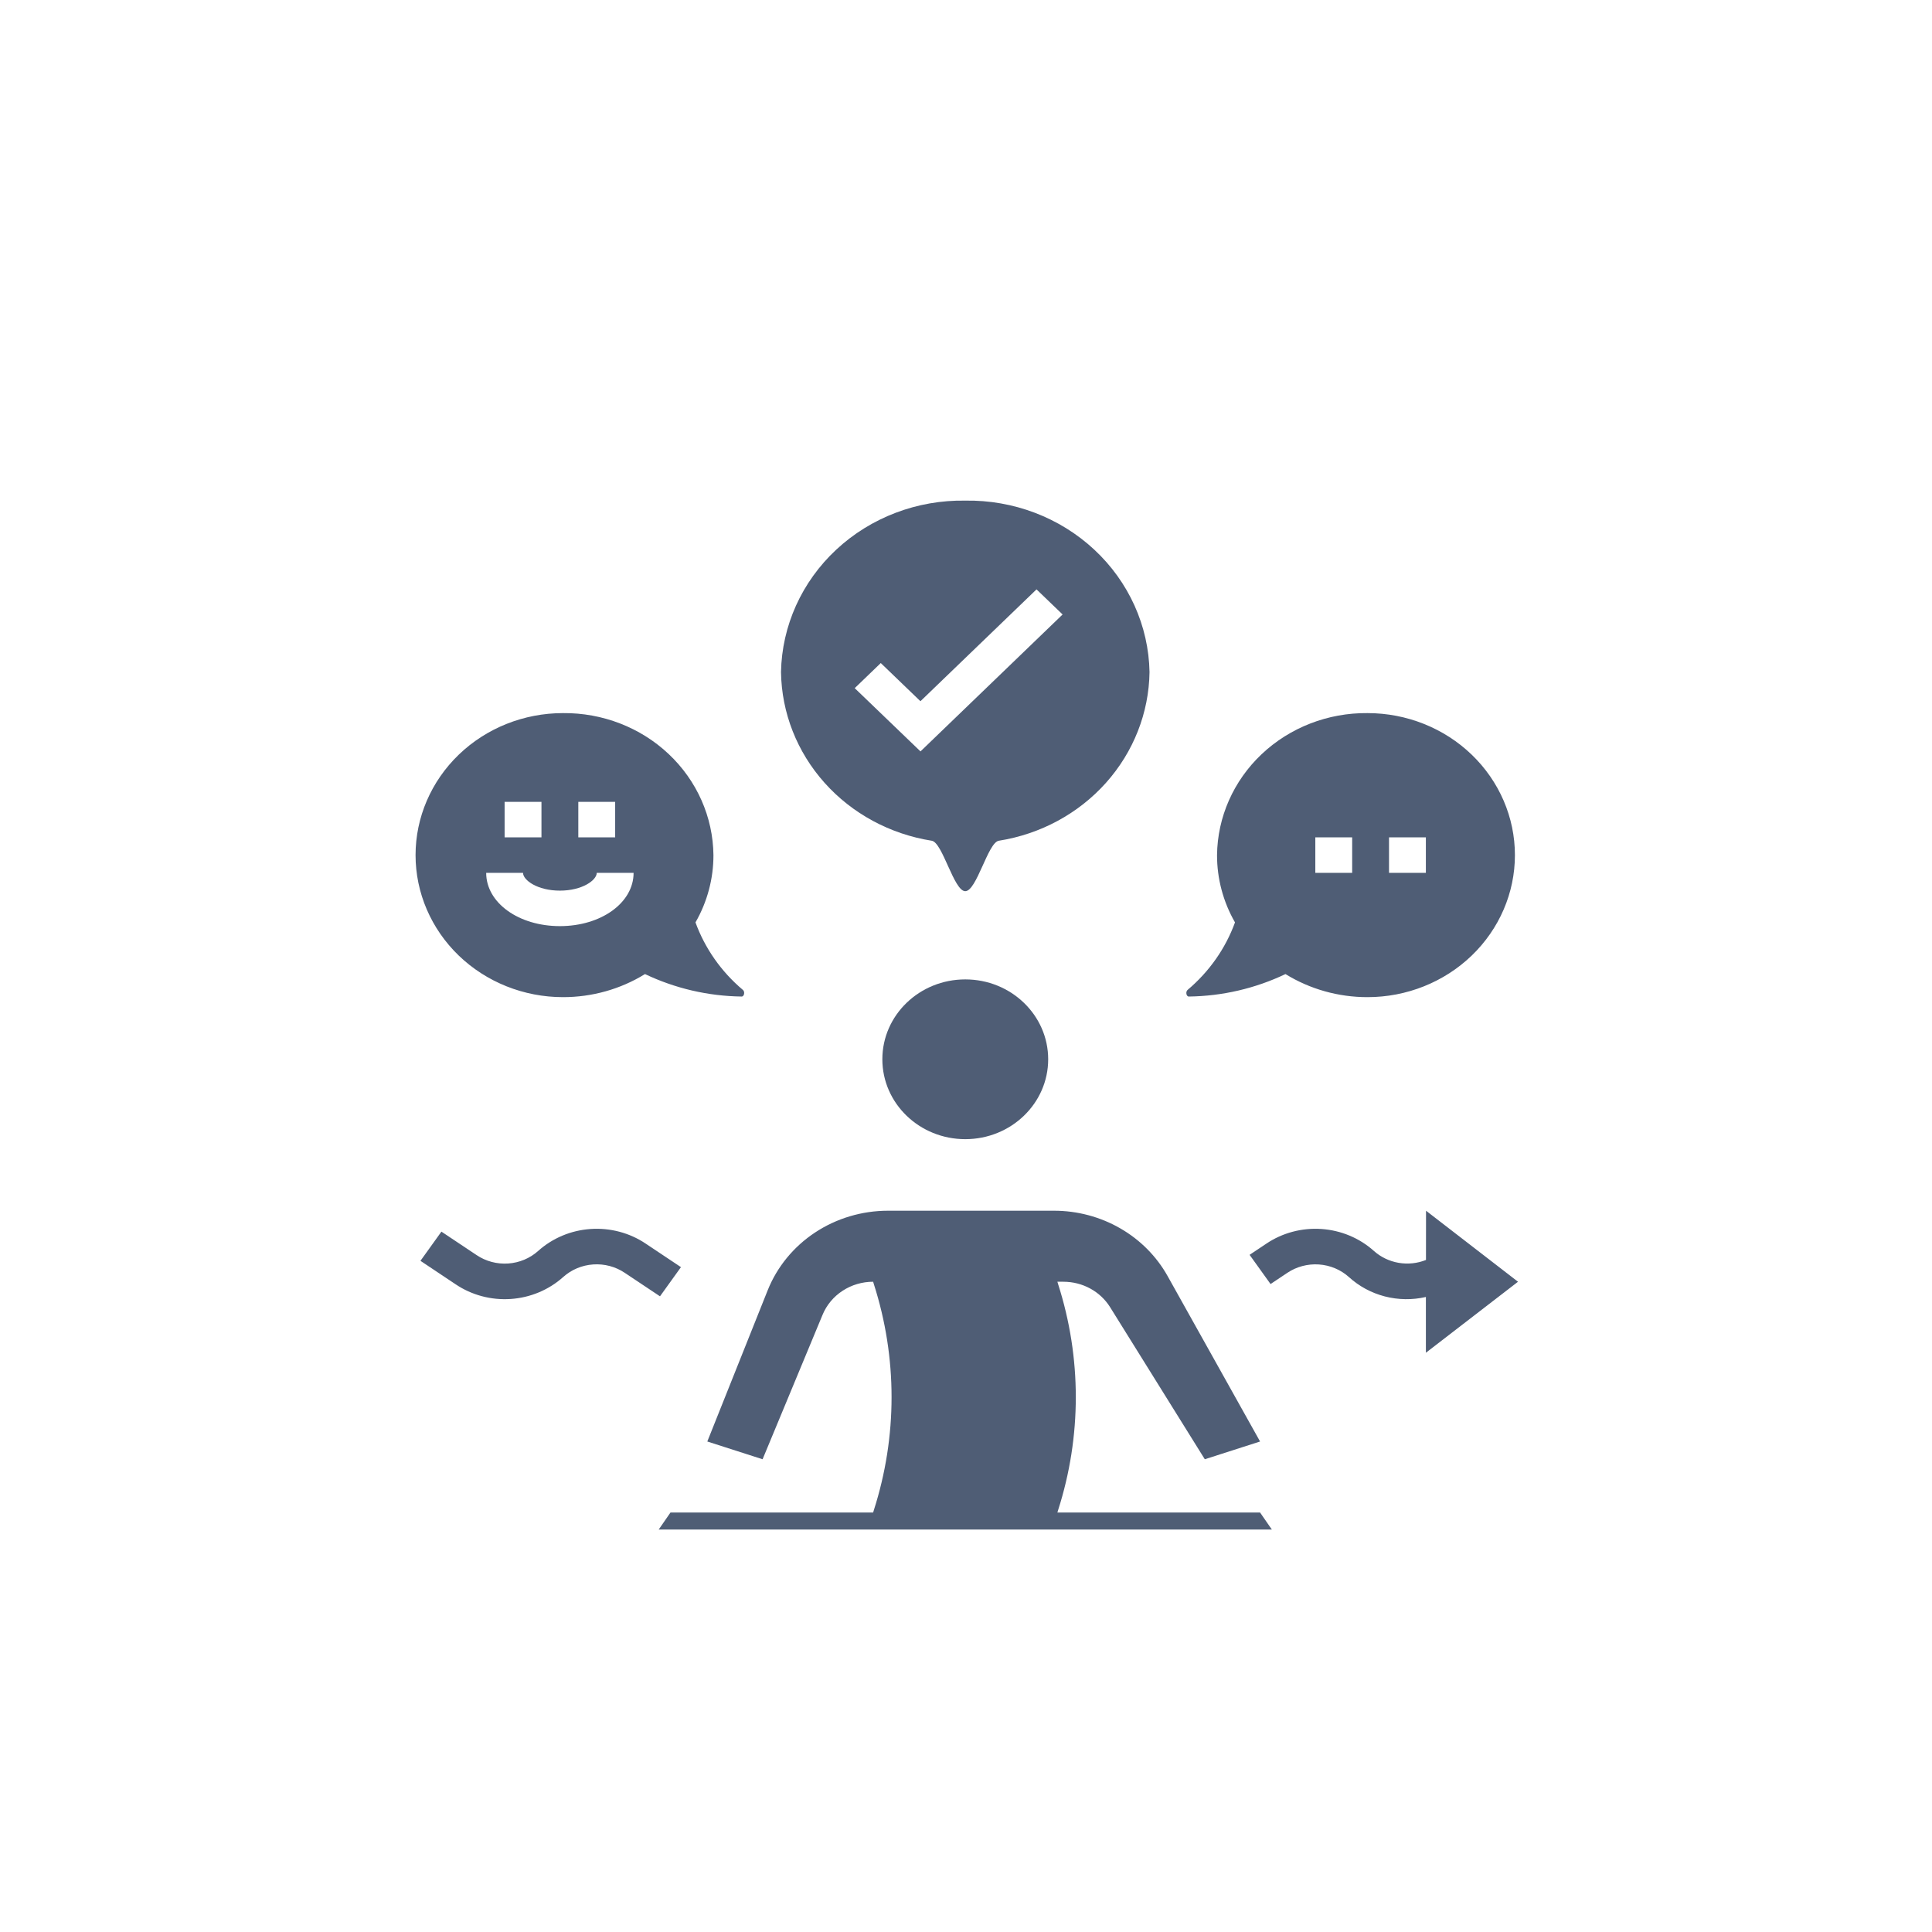 <svg width="108" height="108" viewBox="0 0 108 108" fill="none" xmlns="http://www.w3.org/2000/svg">
<g filter="url(#filter0_d_340_122)">
<path d="M54 0C5.736 0 4 1.736 4 50C4 98.264 5.736 100 54 100C102.264 100 104 98.264 104 50C104 1.736 102.264 0 54 0Z" fill="white"/>
<g clip-path="url(#clip0_340_122)">
<path d="M76.445 35.863C74.237 35.841 72.11 36.665 70.532 38.154C68.955 39.643 68.056 41.674 68.033 43.802C68.031 45.117 68.376 46.412 69.037 47.563C68.508 49.016 67.599 50.313 66.397 51.328C66.26 51.427 66.31 51.716 66.462 51.707C68.336 51.682 70.18 51.252 71.859 50.451C73.228 51.296 74.82 51.743 76.445 51.741C78.63 51.741 80.726 50.904 82.271 49.416C83.816 47.927 84.685 45.907 84.685 43.802C84.685 41.696 83.816 39.677 82.271 38.188C80.726 36.699 78.63 35.863 76.445 35.863ZM75.587 44.794H73.527V42.809H75.587V44.794ZM79.707 44.794H77.647V42.809H79.707V44.794ZM31.47 51.741C33.096 51.743 34.687 51.296 36.056 50.451C37.735 51.252 39.579 51.682 41.453 51.707C41.605 51.716 41.659 51.425 41.518 51.328C40.316 50.313 39.407 49.016 38.878 47.563C39.539 46.412 39.884 45.117 39.882 43.802C39.859 41.674 38.96 39.643 37.383 38.154C35.805 36.665 33.678 35.841 31.47 35.863C29.285 35.863 27.189 36.699 25.644 38.188C24.099 39.677 23.23 41.696 23.23 43.802C23.23 45.907 24.099 47.927 25.644 49.416C27.189 50.904 29.285 51.741 31.47 51.741ZM32.328 40.825H34.388V42.809H32.328V40.825ZM28.208 40.825H30.268V42.809H28.208V40.825ZM29.238 44.794C29.238 45.199 30.041 45.787 31.298 45.787C32.556 45.787 33.358 45.199 33.358 44.794H35.418C35.418 46.465 33.608 47.771 31.298 47.771C28.988 47.771 27.178 46.465 27.178 44.794H29.238Z" fill="#4F5D75"/>
<path d="M53.959 59.68C56.519 59.68 58.594 57.681 58.594 55.214C58.594 52.748 56.519 50.749 53.959 50.749C51.399 50.749 49.324 52.748 49.324 55.214C49.324 57.681 51.399 59.68 53.959 59.68Z" fill="#4F5D75"/>
<g filter="url(#filter1_d_340_122)">
<path d="M59.109 76.551L59.148 76.42C60.468 72.303 60.468 67.898 59.148 63.781L59.109 63.65H59.446C59.971 63.65 60.488 63.781 60.945 64.03C61.403 64.279 61.785 64.639 62.056 65.073L67.349 73.573L70.439 72.581L65.27 63.333C64.653 62.229 63.737 61.306 62.619 60.663C61.502 60.02 60.224 59.68 58.922 59.68H49.641C48.184 59.68 46.761 60.105 45.559 60.9C44.358 61.695 43.435 62.822 42.912 64.133L39.539 72.581L42.629 73.573L45.984 65.493C46.21 64.948 46.6 64.482 47.103 64.154C47.607 63.825 48.201 63.65 48.809 63.65L48.848 63.781C50.169 67.898 50.169 72.303 48.848 76.42L48.809 76.551H37.48L35.42 79.528H72.499L70.439 76.551H59.109ZM38.066 62.834L36.098 61.521C35.199 60.916 34.111 60.627 33.017 60.701C31.923 60.775 30.888 61.208 30.085 61.928C29.625 62.34 29.032 62.589 28.405 62.631C27.778 62.673 27.155 62.506 26.64 62.159L24.676 60.849L23.504 62.481L25.467 63.791C26.366 64.397 27.454 64.688 28.549 64.614C29.643 64.54 30.679 64.107 31.482 63.387C31.942 62.974 32.534 62.725 33.161 62.683C33.788 62.64 34.411 62.806 34.926 63.153L36.894 64.465L38.066 62.834ZM79.713 62.432C79.229 62.626 78.697 62.681 78.18 62.592C77.664 62.502 77.185 62.272 76.801 61.928C75.997 61.208 74.962 60.775 73.867 60.701C72.773 60.627 71.685 60.917 70.786 61.523L69.853 62.146L71.025 63.779L71.959 63.155C72.474 62.808 73.097 62.642 73.724 62.684C74.351 62.726 74.944 62.974 75.404 63.387C75.969 63.903 76.658 64.275 77.409 64.47C78.161 64.665 78.951 64.676 79.708 64.502V67.619L84.858 63.65L79.716 59.68L79.713 62.432ZM43.659 29.57C43.691 31.845 44.553 34.036 46.094 35.76C47.635 37.484 49.756 38.63 52.087 38.998C52.693 39.097 53.322 41.818 53.959 41.818C54.596 41.818 55.225 39.101 55.831 38.998C58.162 38.63 60.283 37.484 61.824 35.76C63.365 34.036 64.227 31.845 64.259 29.57C64.211 26.983 63.1 24.521 61.168 22.723C59.237 20.926 56.644 19.941 53.959 19.985C51.274 19.941 48.681 20.926 46.75 22.723C44.818 24.521 43.707 26.983 43.659 29.57ZM59.4 26.35L51.456 34.004L47.779 30.468L49.236 29.065L51.453 31.199L57.942 24.947L59.4 26.35Z" fill="#4F5D75"/>
</g>
</g>
</g>
<defs>
<filter id="filter0_d_340_122" x="0" y="0" width="108" height="108" filterUnits="userSpaceOnUse" color-interpolation-filters="sRGB">
<feFlood flood-opacity="0" result="BackgroundImageFix"/>
<feColorMatrix in="SourceAlpha" type="matrix" values="0 0 0 0 0 0 0 0 0 0 0 0 0 0 0 0 0 0 127 0" result="hardAlpha"/>
<feOffset dy="4"/>
<feGaussianBlur stdDeviation="2"/>
<feComposite in2="hardAlpha" operator="out"/>
<feColorMatrix type="matrix" values="0 0 0 0 0 0 0 0 0 0 0 0 0 0 0 0 0 0 0.25 0"/>
<feBlend mode="normal" in2="BackgroundImageFix" result="effect1_dropShadow_340_122"/>
<feBlend mode="normal" in="SourceGraphic" in2="effect1_dropShadow_340_122" result="shape"/>
</filter>
<filter id="filter1_d_340_122" x="19.504" y="19.983" width="69.356" height="67.544" filterUnits="userSpaceOnUse" color-interpolation-filters="sRGB">
<feFlood flood-opacity="0" result="BackgroundImageFix"/>
<feColorMatrix in="SourceAlpha" type="matrix" values="0 0 0 0 0 0 0 0 0 0 0 0 0 0 0 0 0 0 127 0" result="hardAlpha"/>
<feOffset dy="4"/>
<feGaussianBlur stdDeviation="2"/>
<feComposite in2="hardAlpha" operator="out"/>
<feColorMatrix type="matrix" values="0 0 0 0 0 0 0 0 0 0 0 0 0 0 0 0 0 0 0.25 0"/>
<feBlend mode="normal" in2="BackgroundImageFix" result="effect1_dropShadow_340_122"/>
<feBlend mode="normal" in="SourceGraphic" in2="effect1_dropShadow_340_122" result="shape"/>
</filter>
<clipPath id="clip0_340_122">
<rect width="65.918" height="63.513" fill="white" transform="translate(21 18)"/>
</clipPath>
</defs>
</svg>

